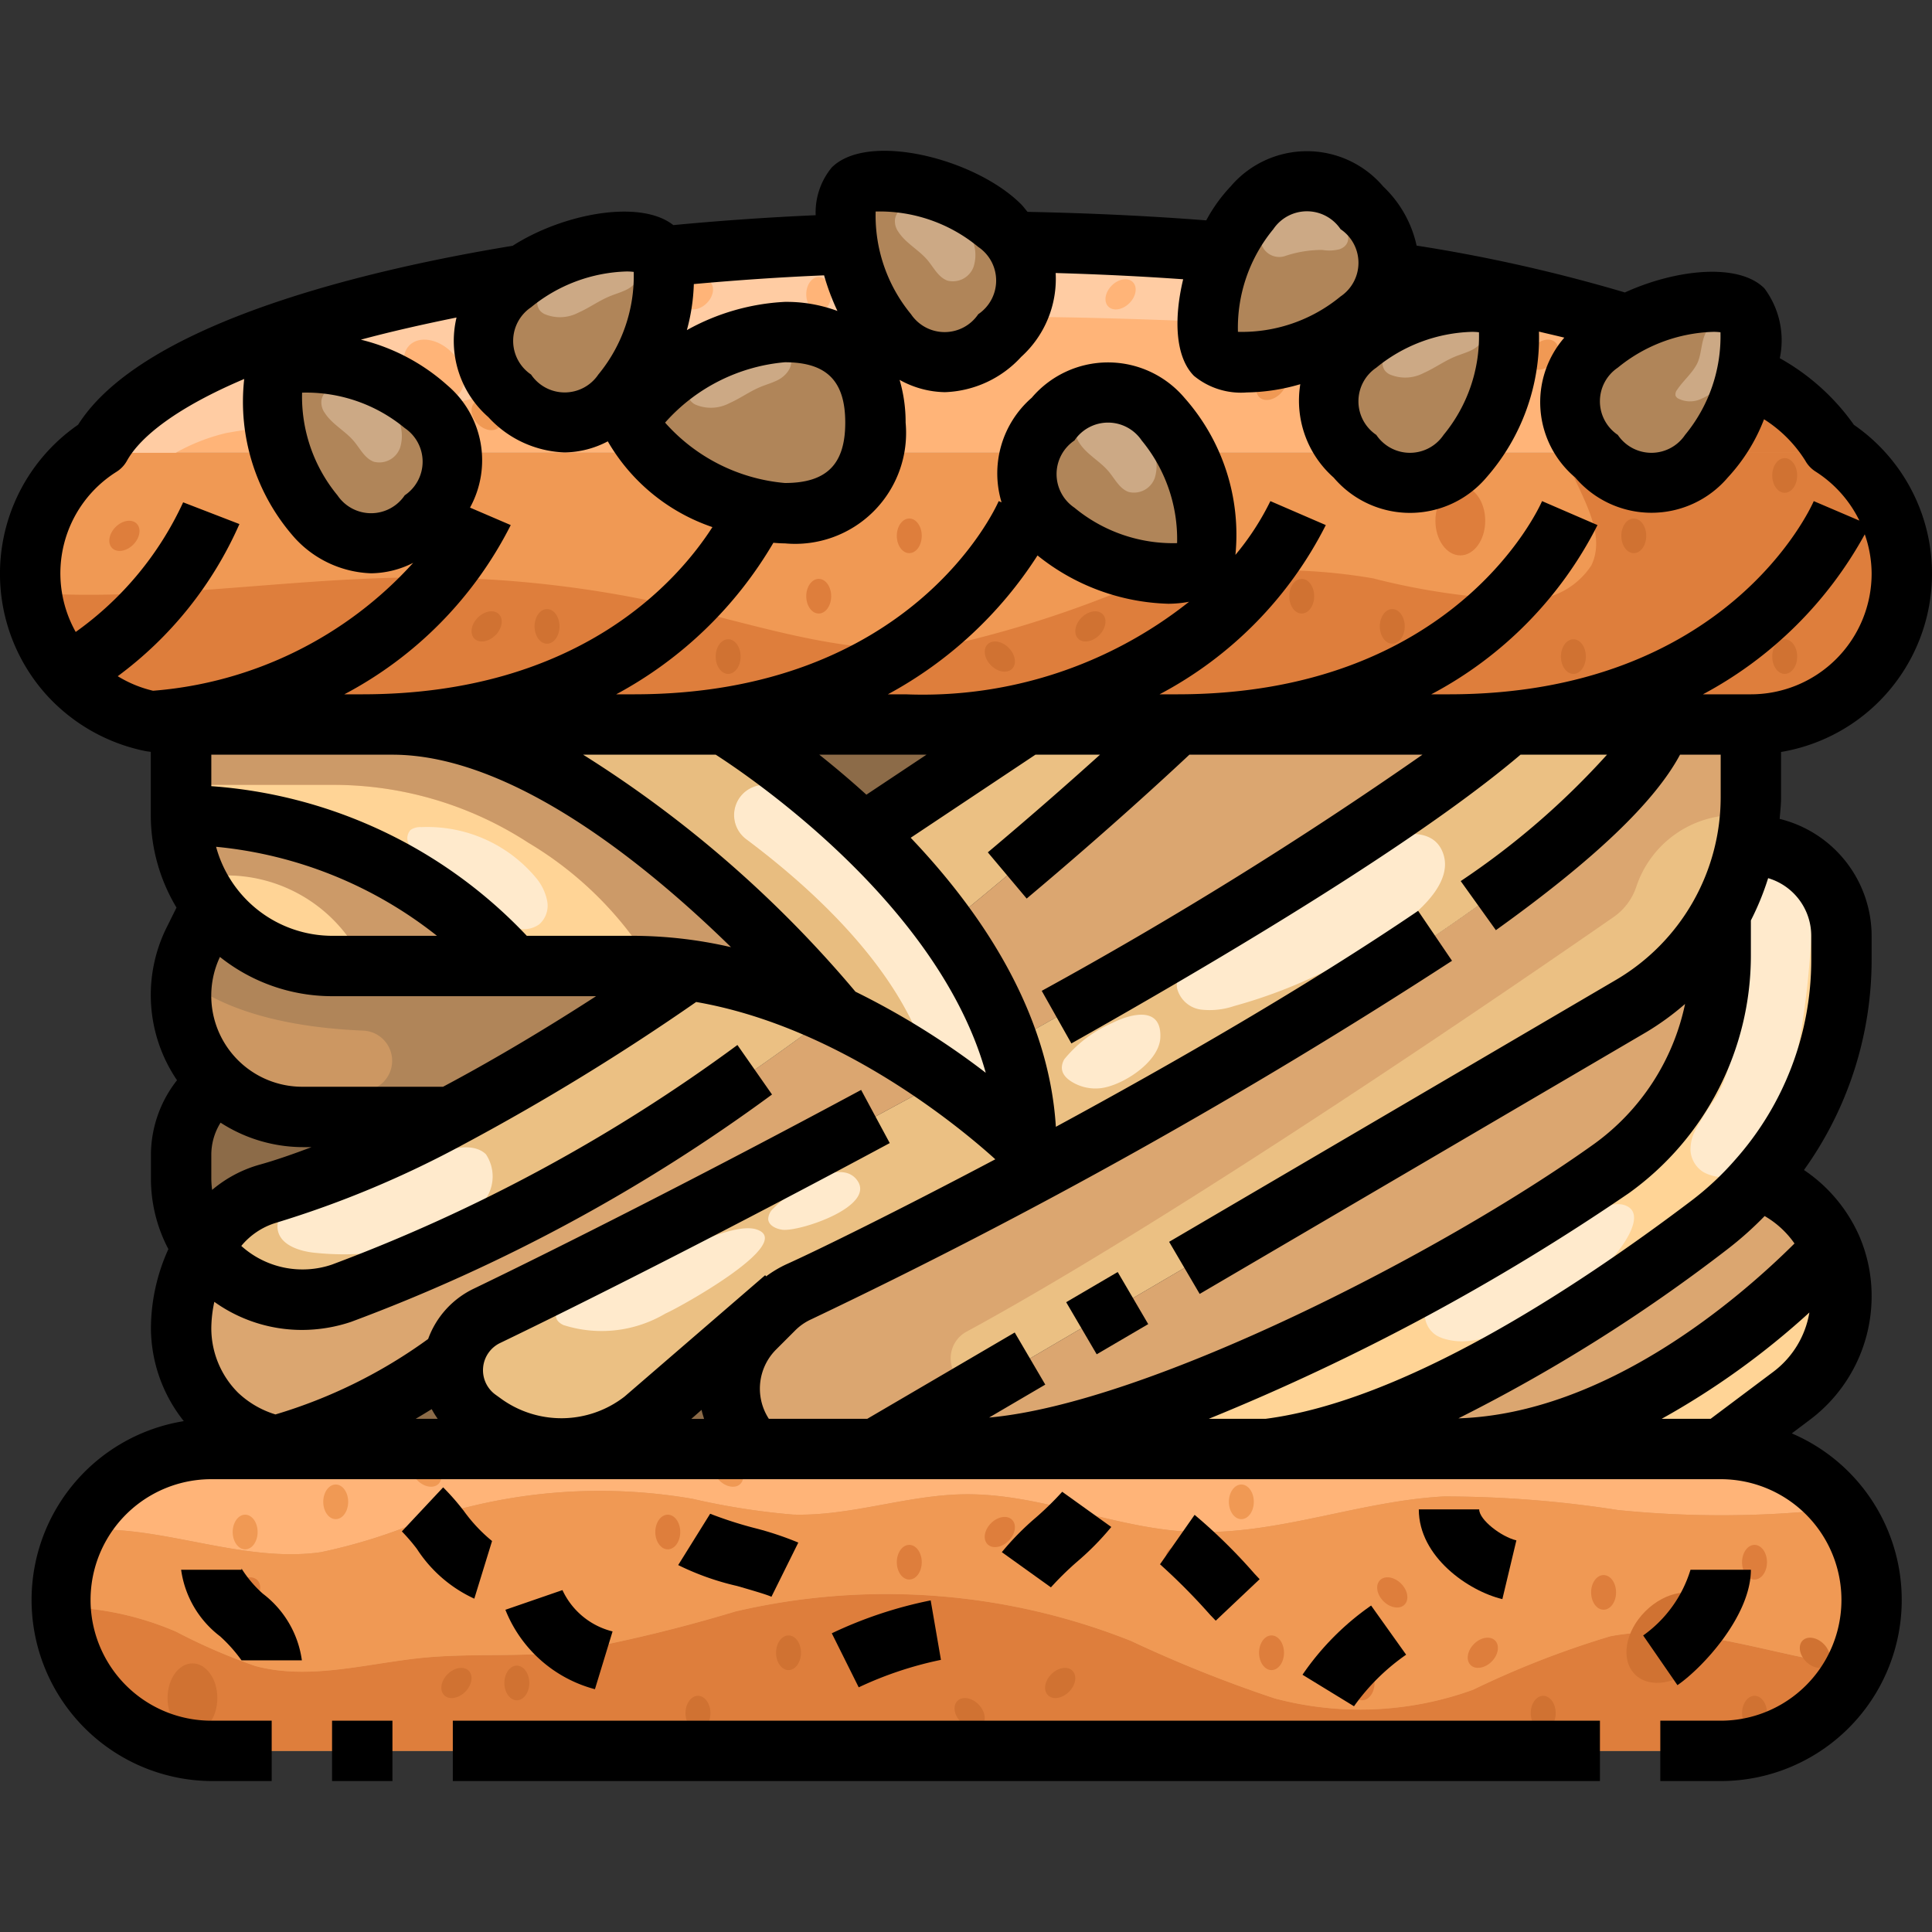 <svg xmlns="http://www.w3.org/2000/svg" viewBox="0 0 64 64"><rect x="0" y="0" width="64" height="64" fill="#333333" stroke="none"/><g id="_08-Praline_choua" data-name="08-Praline choua"><path d="M57,58H7A5,5,0,1,1,7,48H57a5,5,0,1,1,0,10Z" style="fill:#de9961"/><path d="M60.67,14.78a3.457,3.457,0,0,1,.31.22H3.02a3.457,3.457,0,0,1,.31-.22C5.46,10.94,17.48,8,32,8S58.54,10.94,60.67,14.78Z" style="fill:#ffb478"/><path d="M61,15.02c-.01-.02-.01-.02-.02-.02H3.02A4.943,4.943,0,0,0,1,19a4.993,4.993,0,0,0,4,4.9A4.712,4.712,0,0,0,6,24H58a5,5,0,0,0,5-5A4.942,4.942,0,0,0,61,15.02Z" style="fill:#f09954"/><path d="M27.62,33.55a.9.9,0,0,1,.1.12c-.05-.03-.11-.05-.16-.08a16.573,16.573,0,0,0-4.74-1.45A12.186,12.186,0,0,0,21,32H17A14.908,14.908,0,0,0,6,27V24h7C19.11,24,25.97,31.61,27.62,33.55Z" style="fill:#fdc183"/><path d="M33.4,34.59A10.278,10.278,0,0,1,34,38a23.1,23.1,0,0,0-2.74-2.24,23.183,23.183,0,0,0-3.53-2.08l-.01-.01a.9.9,0,0,0-.1-.12C25.97,31.61,19.11,24,13,24H24a29.169,29.169,0,0,1,4.59,3.6,23.047,23.047,0,0,1,2.73,3.09A15.082,15.082,0,0,1,33.4,34.59Z" style="fill:#ffd9a1"/><path d="M17,32H11a5.01,5.01,0,0,1-4-2,4.941,4.941,0,0,1-1-3A14.908,14.908,0,0,1,17,32Z" style="fill:#ffd9a1"/><path d="M15.04,45.01a1.969,1.969,0,0,0,.76,1.98l.18.13A4.329,4.329,0,0,0,18.6,48H10a3.929,3.929,0,0,1-.92-.11A17.932,17.932,0,0,0,15,45Z" style="fill:#8c6b48"/><path d="M25.63,43.37,25,44a2.849,2.849,0,0,0,0,4H18.6a4.339,4.339,0,0,0,2.72-.96l4.48-3.87.02.03A1.537,1.537,0,0,0,25.63,43.37Z" style="fill:#8c6b48"/><path d="M34,24l-5.41,3.6A29.169,29.169,0,0,0,24,24H34Z" style="fill:#8c6b48"/><path d="M7.38,36a4.059,4.059,0,0,0,2.67,1h4.88a32.745,32.745,0,0,1-6.08,2.55,3.679,3.679,0,0,0-2.14,1.79A4,4,0,0,1,6,39.06v-.82a3.015,3.015,0,0,1,.88-2.12L7,36Z" style="fill:#8c6b48"/><path d="M21,32a12.186,12.186,0,0,1,1.82.14A77.617,77.617,0,0,1,14.93,37H10.05a4.059,4.059,0,0,1-2.67-1c-.07-.06-.14-.12-.2-.18a4.044,4.044,0,0,1-.75-4.67L7,30a5.01,5.01,0,0,0,4,2H21Z" style="fill:#cc9762"/><path d="M34,24h5s-3.12,3-7.68,6.69a23.047,23.047,0,0,0-2.73-3.09Z" style="fill:#ebc083"/><path d="M25.8,43.17l-4.48,3.87a4.337,4.337,0,0,1-5.34.08l-.18-.13a2,2,0,0,1,.33-3.4c3.3-1.59,9.12-4.54,15.13-7.83A23.1,23.1,0,0,1,34,38l.29.83c-3.69,1.97-6.71,3.45-7.83,3.96a2.684,2.684,0,0,0-.64.41Z" style="fill:#ebc083"/><path d="M11.31,42.84c5.39-1.8,11.29-5.56,16.25-9.25.05.03.11.05.16.08l.01.01a23.183,23.183,0,0,1,3.53,2.08C25.25,39.05,19.43,42,16.13,43.59a1.951,1.951,0,0,0-1.09,1.42L15,45a17.932,17.932,0,0,1-5.92,2.89H9.07a4.114,4.114,0,0,1-1.9-1.06A4.025,4.025,0,0,1,6,44a5.368,5.368,0,0,1,.71-2.66A4.041,4.041,0,0,0,11.31,42.84Z" style="fill:#dba670"/><path d="M22.82,32.14a16.573,16.573,0,0,1,4.74,1.45c-4.96,3.69-10.86,7.45-16.25,9.25a4.041,4.041,0,0,1-4.6-1.5,3.679,3.679,0,0,1,2.14-1.79A32.745,32.745,0,0,0,14.93,37,77.617,77.617,0,0,0,22.82,32.14Z" style="fill:#ebc083"/><path d="M48,24h2c-3.19,2.81-9.84,6.83-16.6,10.59a15.082,15.082,0,0,0-2.08-3.9C35.88,27,39,24,39,24Z" style="fill:#dba670"/><path d="M55,24c-1.26,3.8-12.59,10.5-20.71,14.83L34,38a10.278,10.278,0,0,0-.6-3.41C40.16,30.83,46.81,26.81,50,24Z" style="fill:#ebc083"/><path d="M58,24v2.42A7.563,7.563,0,0,1,57.84,28,7.786,7.786,0,0,1,57,30.29a8.012,8.012,0,0,1-2.95,3.03L29,48H25a2.849,2.849,0,0,1,0-4l.63-.63a1.537,1.537,0,0,1,.19-.17,2.684,2.684,0,0,1,.64-.41c1.12-.51,4.14-1.99,7.83-3.96C42.41,34.5,53.74,27.8,55,24Z" style="fill:#ebc083"/><path d="M29,48,54.05,33.32A8.012,8.012,0,0,0,57,30.29v1.36a8.668,8.668,0,0,1-3.62,7.06C48.43,42.25,37.54,48,32,48Z" style="fill:#dba670"/><path d="M61,42.95a4.1,4.1,0,0,1-1.64,3.28L57,48H48c6.04,0,11.34-5.22,12.68-6.64A4.032,4.032,0,0,1,61,42.95Z" style="fill:#ffd496"/><path d="M42,48c4.8-.6,10.67-4.43,14.61-7.41a10.578,10.578,0,0,0,1.62-1.51,4.093,4.093,0,0,1,2.45,2.28C59.34,42.78,54.04,48,48,48Z" style="fill:#dba670"/><path d="M56.61,40.59C52.67,43.57,46.8,47.4,42,48H32c5.54,0,16.43-5.75,21.38-9.29A8.668,8.668,0,0,0,57,31.65V30.29A7.786,7.786,0,0,0,57.84,28H58a3,3,0,0,1,3,3v.79a10.951,10.951,0,0,1-2.77,7.29A10.578,10.578,0,0,1,56.61,40.59Z" style="fill:#ffd496"/><path d="M10.63,51.418a18.4,18.4,0,0,0,3.336-1.041,18.085,18.085,0,0,1,8.971-.727,23.658,23.658,0,0,0,3.331.523c1.9.057,3.762-.646,5.668-.673,2.522-.035,4.927,1.113,7.446,1.241,2.845.144,5.6-1.014,8.444-1.169a37.417,37.417,0,0,1,5.768.45,34.005,34.005,0,0,0,7.356-.055A4.977,4.977,0,0,0,57,48H7a5.022,5.022,0,0,0-3.54,1.46,5.087,5.087,0,0,0-.879,1.245C5.161,50.424,7.964,51.8,10.63,51.418Z" style="fill:#ffb478"/><path d="M53.338,54.2a30.519,30.519,0,0,0-4.541,1.77,10.984,10.984,0,0,1-6.575.288,43.758,43.758,0,0,1-4.764-1.906,21.946,21.946,0,0,0-13.095-.974,50.482,50.482,0,0,1-5.5,1.331c-1.6.19-3.218.049-4.818.2-1.871.181-3.776.762-5.591.275a19.374,19.374,0,0,1-2.622-1.137,10.044,10.044,0,0,0-3.809-.819A4.992,4.992,0,0,0,7,58H57a5.022,5.022,0,0,0,3.54-1.46,5.09,5.09,0,0,0,.935-1.348C58.794,54.905,56.015,53.688,53.338,54.2Z" style="fill:#de7e3c"/><path d="M60.95,49.967a34.005,34.005,0,0,1-7.356.055,37.417,37.417,0,0,0-5.768-.45c-2.844.155-5.6,1.313-8.444,1.169-2.519-.128-4.924-1.276-7.446-1.241-1.906.027-3.763.73-5.668.673a23.658,23.658,0,0,1-3.331-.523,18.085,18.085,0,0,0-8.971.727,18.4,18.4,0,0,1-3.336,1.041c-2.666.383-5.469-.994-8.049-.713A4.965,4.965,0,0,0,2,53c0,.08.02.154.023.233a10.044,10.044,0,0,1,3.809.819,19.374,19.374,0,0,0,2.622,1.137c1.815.487,3.72-.094,5.591-.275,1.6-.154,3.221-.013,4.818-.2a50.482,50.482,0,0,0,5.5-1.331,21.946,21.946,0,0,1,13.1.974,43.758,43.758,0,0,0,4.764,1.906,10.984,10.984,0,0,0,6.575-.288,30.519,30.519,0,0,1,4.541-1.77c2.677-.514,5.456.7,8.137.99a4.878,4.878,0,0,0-.525-5.225Z" style="fill:#f09954"/><path d="M61,15.02c-.01-.02-.01-.02-.02-.02H51.811c.405,1.232,1.458,2.559.908,3.723a2.53,2.53,0,0,1-2.262,1.148,23.038,23.038,0,0,1-4.975-.713,18.831,18.831,0,0,0-8.706.56A36.362,36.362,0,0,1,31.307,21.4c-2.977.422-5.936-.62-8.864-1.3a37.47,37.47,0,0,0-8.923-.969c-4.157.049-8.337.777-12.461.515A4.942,4.942,0,0,0,5,23.9,4.712,4.712,0,0,0,6,24H58a5,5,0,0,0,5-5A4.942,4.942,0,0,0,61,15.02Z" style="fill:#de7e3c"/><path d="M7.488,14.346a27.955,27.955,0,0,1,3.959-.419c3.841-.341,7.508-1.713,11.284-2.494,9.188-1.9,18.7-.267,28.081-.612a1.587,1.587,0,0,0,.518-.077.9.9,0,0,0,.515-.579A82.474,82.474,0,0,0,32,8C17.48,8,5.46,10.94,3.33,14.78a3.457,3.457,0,0,0-.31.22h2.8A6.418,6.418,0,0,1,7.488,14.346Z" style="fill:#ffcca3"/><path d="M54.166,11.454c-.4.921-1.737,1.061-2.273,1.912A1.839,1.839,0,0,0,51.811,15H60.98a3.457,3.457,0,0,0-.31-.22c-.816-1.471-3.1-2.806-6.407-3.9A1.276,1.276,0,0,1,54.166,11.454Z" style="fill:#de7e3c"/><path d="M17.5,27.916A11.846,11.846,0,0,0,10.99,26H6v1a14.908,14.908,0,0,1,11,5h4c.209,0,.414.013.62.024A11.881,11.881,0,0,0,17.5,27.916Z" style="fill:#ffd496"/><path d="M13,24H6v2h4.99A11.846,11.846,0,0,1,17.5,27.916a11.881,11.881,0,0,1,4.121,4.108c.4.022.8.056,1.2.116a16.573,16.573,0,0,1,4.74,1.45c.05.03.11.05.16.08a.9.9,0,0,0-.1-.12C25.97,31.61,19.11,24,13,24Z" style="fill:#cc9a68"/><path d="M34,38a10.278,10.278,0,0,0-.6-3.41,15.082,15.082,0,0,0-2.08-3.9,23.047,23.047,0,0,0-2.73-3.09c-.63-.6-1.247-1.136-1.819-1.6H25.314a1,1,0,0,0-.6,1.8c2.282,1.705,5.289,4.472,6.08,7.643.155.106.316.212.462.316A23.1,23.1,0,0,1,34,38Z" style="fill:#ffeacc"/><path d="M24.718,27.8a1,1,0,0,1,.6-1.8h1.457A27.3,27.3,0,0,0,24,24H13c6.11,0,12.97,7.61,14.62,9.55a.9.9,0,0,1,.1.12l.01.01A22.647,22.647,0,0,1,30.8,35.444C30.007,32.273,27,29.506,24.718,27.8Z" style="fill:#e8bd80"/><path d="M7.5,29H6.431A4.924,4.924,0,0,0,7,30a5.01,5.01,0,0,0,4,2h1.25l-.75-1A5,5,0,0,0,7.5,29Z" style="fill:#ffd496"/><path d="M6,27a4.954,4.954,0,0,0,.431,2H7.5a5,5,0,0,1,4,2l.75,1H17A14.908,14.908,0,0,0,6,27Z" style="fill:#cc9a68"/><path d="M32,44.123c7.15-3.88,18.815-11.914,21.454-13.746a1.981,1.981,0,0,0,.752-1.007A3.466,3.466,0,0,1,57.5,27h.474c.014-.192.028-.384.028-.58V24H55c-1.26,3.8-12.59,10.5-20.71,14.83-3.69,1.97-6.71,3.45-7.83,3.96a2.684,2.684,0,0,0-.64.41,1.537,1.537,0,0,0-.19.17L25,44a2.849,2.849,0,0,0,0,4h4l3.428-2.009A1,1,0,0,1,32,44.123Z" style="fill:#dba670"/><path d="M22.82,32.14A12.186,12.186,0,0,0,21,32H11a5.01,5.01,0,0,1-4-2l-.57,1.15a4.028,4.028,0,0,0-.364,1.25c.949.774,2.712,1.605,5.974,1.741a1,1,0,0,1,.45,1.865L10.75,37h4.18A77.617,77.617,0,0,0,22.82,32.14Z" style="fill:#b08559"/><ellipse cx="51.121" cy="11.75" rx="0.574" ry="0.413" transform="translate(6.655 39.574) rotate(-44.98)" style="fill:#f09954"/><ellipse cx="36.121" cy="20.75" rx="0.574" ry="0.413" transform="translate(-4.097 31.605) rotate(-44.98)" style="fill:#d07232"/><ellipse cx="4.121" cy="17.75" rx="0.574" ry="0.413" transform="translate(-11.341 8.108) rotate(-44.98)" style="fill:#de7e3c"/><ellipse cx="53.121" cy="13.75" rx="0.413" ry="0.574" style="fill:#d07232"/><ellipse cx="29.121" cy="12.75" rx="0.413" ry="0.574" style="fill:#f09954"/><ellipse cx="46.121" cy="20.75" rx="0.413" ry="0.574" style="fill:#d07232"/><ellipse cx="45.121" cy="15.75" rx="0.413" ry="0.574" transform="translate(2.071 36.504) rotate(-44.98)" style="fill:#de7e3c"/><ellipse cx="33.121" cy="21.75" rx="0.413" ry="0.574" transform="translate(-5.682 29.777) rotate(-44.98)" style="fill:#d07232"/><ellipse cx="25.121" cy="13.75" rx="0.413" ry="0.574" transform="translate(-2.368 21.781) rotate(-44.98)" style="fill:#f09954"/><ellipse cx="59.121" cy="15.75" rx="0.413" ry="0.574" style="fill:#d07232"/><ellipse cx="59.121" cy="21.75" rx="0.413" ry="0.574" style="fill:#d07232"/><ellipse cx="11.121" cy="12.75" rx="0.413" ry="0.574" style="fill:#ffb478"/><ellipse cx="9.121" cy="15.75" rx="0.413" ry="0.574" style="fill:#de7e3c"/><ellipse cx="36.121" cy="13.75" rx="0.574" ry="0.413" transform="translate(0.851 29.557) rotate(-44.98)" style="fill:#f09954"/><ellipse cx="37.121" cy="9.75" rx="0.574" ry="0.413" transform="translate(3.971 29.093) rotate(-44.98)" style="fill:#ffb478"/><ellipse cx="16.121" cy="20.75" rx="0.574" ry="0.413" transform="translate(-9.95 17.468) rotate(-44.98)" style="fill:#d07232"/><ellipse cx="42.121" cy="12.75" rx="0.574" ry="0.413" transform="translate(3.314 33.505) rotate(-44.98)" style="fill:#f09954"/><ellipse cx="54.121" cy="17.75" rx="0.413" ry="0.574" style="fill:#d07232"/><ellipse cx="52.121" cy="21.75" rx="0.413" ry="0.574" style="fill:#d07232"/><ellipse cx="43.121" cy="19.75" rx="0.413" ry="0.574" style="fill:#d07232"/><ellipse cx="23.121" cy="15.75" rx="0.413" ry="0.574" style="fill:#de7e3c"/><ellipse cx="18.121" cy="20.75" rx="0.413" ry="0.574" style="fill:#d07232"/><ellipse cx="27.121" cy="19.75" rx="0.413" ry="0.574" style="fill:#de7e3c"/><ellipse cx="24.121" cy="21.75" rx="0.413" ry="0.574" style="fill:#d07232"/><ellipse cx="16.121" cy="13.75" rx="0.413" ry="0.574" transform="translate(-5.002 15.419) rotate(-44.98)" style="fill:#f09954"/><ellipse cx="27.121" cy="9.75" rx="0.413" ry="0.574" style="fill:#ffb478"/><ellipse cx="30.121" cy="17.75" rx="0.413" ry="0.574" style="fill:#de7e3c"/><ellipse cx="23.121" cy="9.75" rx="0.574" ry="0.413" transform="translate(-0.126 19.197) rotate(-44.98)" style="fill:#ffb478"/><ellipse cx="12.121" cy="16.75" rx="0.574" ry="0.413" transform="translate(-8.293 13.47) rotate(-44.98)" style="fill:#de7e3c"/><ellipse cx="9.121" cy="12.75" rx="0.413" ry="0.574" style="fill:#ffb478"/><ellipse cx="32.375" cy="10.25" rx="0.825" ry="1.148" transform="translate(2.24 25.905) rotate(-45.02)" style="fill:#ffb478"/><ellipse cx="14.375" cy="12.25" rx="0.825" ry="1.148" transform="translate(-4.451 13.759) rotate(-45.02)" style="fill:#ffb478"/><ellipse cx="45.375" cy="12.25" rx="0.825" ry="1.148" transform="translate(4.636 35.687) rotate(-45.02)" style="fill:#f09954"/><ellipse cx="48.375" cy="17.25" rx="0.825" ry="1.148" style="fill:#de7e3c"/><ellipse cx="49.121" cy="54.75" rx="0.574" ry="0.413" transform="translate(-24.326 50.744) rotate(-44.98)" style="fill:#de7e3c"/><ellipse cx="35.121" cy="55.75" rx="0.574" ry="0.413" transform="translate(-29.13 41.141) rotate(-44.98)" style="fill:#d07232"/><ellipse cx="8.121" cy="52.75" rx="0.574" ry="0.413" transform="translate(-34.911 21.178) rotate(-44.98)" style="fill:#de7e3c"/><ellipse cx="45.121" cy="55.75" rx="0.413" ry="0.574" style="fill:#de7e3c"/><ellipse cx="39.121" cy="51.75" rx="0.413" ry="0.574" transform="translate(-25.132 42.798) rotate(-44.98)" style="fill:#de7e3c"/><ellipse cx="46.121" cy="52.75" rx="0.413" ry="0.574" transform="translate(-23.79 48.039) rotate(-44.98)" style="fill:#de7e3c"/><ellipse cx="32.121" cy="56.75" rx="0.413" ry="0.574" transform="translate(-30.715 39.313) rotate(-44.98)" style="fill:#d07232"/><ellipse cx="24.121" cy="48.75" rx="0.413" ry="0.574" transform="translate(-27.401 31.317) rotate(-44.98)" style="fill:#f09954"/><ellipse cx="60.121" cy="54.75" rx="0.413" ry="0.574" transform="translate(-21.107 58.52) rotate(-44.98)" style="fill:#d07232"/><ellipse cx="58.121" cy="51.75" rx="0.413" ry="0.574" style="fill:#de7e3c"/><ellipse cx="58.121" cy="56.75" rx="0.413" ry="0.574" style="fill:#d07232"/><ellipse cx="11.121" cy="49.75" rx="0.413" ry="0.574" style="fill:#f09954"/><ellipse cx="8.121" cy="50.75" rx="0.413" ry="0.574" style="fill:#f09954"/><ellipse cx="6.375" cy="56.25" rx="0.825" ry="1.148" style="fill:#d07232"/><ellipse cx="33.121" cy="50.75" rx="0.574" ry="0.413" transform="translate(-26.181 38.264) rotate(-44.98)" style="fill:#de7e3c"/><ellipse cx="15.121" cy="55.75" rx="0.574" ry="0.413" transform="translate(-34.983 27.004) rotate(-44.98)" style="fill:#d07232"/><ellipse cx="53.121" cy="52.75" rx="0.413" ry="0.574" style="fill:#de7e3c"/><ellipse cx="51.121" cy="56.75" rx="0.413" ry="0.574" style="fill:#d07232"/><ellipse cx="42.121" cy="54.75" rx="0.413" ry="0.574" style="fill:#de7e3c"/><ellipse cx="22.121" cy="50.75" rx="0.413" ry="0.574" style="fill:#de7e3c"/><ellipse cx="17.121" cy="55.75" rx="0.413" ry="0.574" style="fill:#d07232"/><ellipse cx="26.121" cy="54.75" rx="0.413" ry="0.574" style="fill:#d07232"/><ellipse cx="23.121" cy="56.75" rx="0.413" ry="0.574" style="fill:#d07232"/><ellipse cx="41.121" cy="49.75" rx="0.413" ry="0.574" style="fill:#f09954"/><ellipse cx="14.121" cy="48.75" rx="0.413" ry="0.574" transform="translate(-30.327 24.248) rotate(-44.98)" style="fill:#f09954"/><ellipse cx="30.121" cy="51.75" rx="0.413" ry="0.574" style="fill:#de7e3c"/><ellipse cx="15.121" cy="51.75" rx="0.413" ry="0.574" style="fill:#de7e3c"/><ellipse cx="55.375" cy="54.25" rx="1.719" ry="1.235" transform="translate(-22.142 55.019) rotate(-44.98)" style="fill:#d07232"/><path d="M57.74,10.26c.61.61.13,3.51-1.21,4.85a2.308,2.308,0,0,1-3.64,0,2.308,2.308,0,0,1,0-3.64C54.23,10.13,57.13,9.65,57.74,10.26Z" style="fill:#b08559"/><path d="M49.74,10.26c.61.61.13,3.51-1.21,4.85a2.308,2.308,0,0,1-3.64,0,2.308,2.308,0,0,1,0-3.64C46.23,10.13,49.13,9.65,49.74,10.26Z" style="fill:#b08559"/><path d="M45.11,6.89a2.308,2.308,0,0,1,0,3.64c-1.34,1.34-4.24,1.82-4.85,1.21s-.13-3.51,1.21-4.85A2.308,2.308,0,0,1,45.11,6.89Z" style="fill:#b08559"/><path d="M38.53,13.89c1.34,1.34,1.82,4.24,1.21,4.85s-3.51.13-4.85-1.21a2.308,2.308,0,0,1,0-3.64A2.308,2.308,0,0,1,38.53,13.89Z" style="fill:#b08559"/><path d="M33.11,7.47a2.308,2.308,0,0,1,0,3.64,2.308,2.308,0,0,1-3.64,0c-1.34-1.34-1.82-4.24-1.21-4.85S31.77,6.13,33.11,7.47Z" style="fill:#b08559"/><path d="M26,11a2.7,2.7,0,0,1,3,3,2.7,2.7,0,0,1-3,3c-2.21,0-5-2-5-3S23.79,11,26,11Z" style="fill:#b08559"/><path d="M21.74,8.26c.61.61.13,3.51-1.21,4.85a2.308,2.308,0,0,1-3.64,0,2.308,2.308,0,0,1,0-3.64C18.23,8.13,21.13,7.65,21.74,8.26Z" style="fill:#b08559"/><path d="M14.11,13.47a2.308,2.308,0,0,1,0,3.64,2.308,2.308,0,0,1-3.64,0c-1.34-1.34-1.82-4.24-1.21-4.85S12.77,12.13,14.11,13.47Z" style="fill:#b08559"/><path d="M58.5,29.007a.659.659,0,0,0-.347.108.99.99,0,0,0-.291.477,6.908,6.908,0,0,0-.2,2.234,13.047,13.047,0,0,1-.284,3.1,5.6,5.6,0,0,1-.511,1.4,9.446,9.446,0,0,0-.75,1.2,1.393,1.393,0,0,0-.116.6.916.916,0,0,0,.424.7,1.4,1.4,0,0,0,.7.17c1.3.046,2-2.279,2.306-3.6a27.636,27.636,0,0,0,.533-3.808C60.108,30.094,59.781,28.9,58.5,29.007Z" style="fill:#ffeacc"/><path d="M47.2,43.478a.831.831,0,0,0,.394.766,1.243,1.243,0,0,0,.3.119c1.332.368,2.879-.8,3.963-1.48a7.121,7.121,0,0,0,1.58-1.235c.3-.334,1.112-1.421.424-1.709-.623-.262-1.58.58-2.059.856q-1.253.723-2.539,1.382a8.838,8.838,0,0,1-1.279.59c-.357.115-.673.159-.771.611A.669.669,0,0,0,47.2,43.478Z" style="fill:#ffeacc"/><path d="M39.773,31.512c-.41.31-.868.731-.778,1.238a.947.947,0,0,0,.788.694,2.517,2.517,0,0,0,1.1-.118,16.72,16.72,0,0,0,5.56-2.717c.664-.5,1.77-1.48,1.32-2.442-.343-.735-1.318-.575-1.947-.378C43.594,28.485,41.6,30.13,39.773,31.512Z" style="fill:#ffeacc"/><path d="M35.254,35.092c-.158.289-.1.581.382.816a1.5,1.5,0,0,0,.838.138c.718-.09,1.925-.865,1.963-1.669.051-1.046-.938-.812-1.583-.494A4.242,4.242,0,0,0,35.254,35.092Z" style="fill:#ffeacc"/><path d="M12,39.178a9.72,9.72,0,0,0-2.067.55c-.4.19-.794.552-.736.988.069.518.7.729,1.22.783a9.43,9.43,0,0,0,3.258-.226,3.787,3.787,0,0,0,2.472-1.647,1.326,1.326,0,0,0-.05-1.389c-.479-.461-1.445-.133-1.91.144A7.654,7.654,0,0,1,12,39.178Z" style="fill:#ffeacc"/><path d="M19.769,42.4a3.323,3.323,0,0,0-1.13.673c-.184.188-.321.5-.148.7a.535.535,0,0,0,.183.124,4.15,4.15,0,0,0,3.371-.385c.463-.2,4.345-2.347,3.017-2.785-.639-.211-2.025.477-2.645.682Q21.073,41.846,19.769,42.4Z" style="fill:#ffeacc"/><path d="M25.632,40.02a.507.507,0,0,0-.185.365c.015.209.255.321.463.351.561.08,3.215-.8,2.446-1.686C27.719,38.319,26.053,39.58,25.632,40.02Z" style="fill:#ffeacc"/><path d="M13.955,27.4a.557.557,0,0,0-.353.092.4.4,0,0,0-.031.511,1.3,1.3,0,0,0,.426.355,7.113,7.113,0,0,1,1.262,1.019c.294.3.563.626.885.895a1.968,1.968,0,0,0,1.129.506.88.88,0,0,0,.589-.158.821.821,0,0,0,.267-.757,1.7,1.7,0,0,0-.35-.756A4.68,4.68,0,0,0,13.955,27.4Z" style="fill:#ffeacc"/><path d="M56.209,12.066c-.168.314-.454.549-.651.845a.234.234,0,0,0-.052.2.2.2,0,0,0,.085.09.863.863,0,0,0,.787,0,1.686,1.686,0,0,0,.97-1.135c.082-.336.144-1.44-.417-1.339C56.276,10.848,56.45,11.614,56.209,12.066Z" style="fill:#cca985"/><path d="M46.991,10.893a2.926,2.926,0,0,0-.77.37.99.99,0,0,0-.423.714.452.452,0,0,0,.079.3.483.483,0,0,0,.153.123,1.307,1.307,0,0,0,1.129-.043c.358-.157.677-.393,1.038-.542.186-.077.382-.131.561-.221.435-.217.69-.765.127-.976A2.964,2.964,0,0,0,46.991,10.893Z" style="fill:#cca985"/><path d="M18.991,8.893a2.926,2.926,0,0,0-.77.37.99.99,0,0,0-.423.714.452.452,0,0,0,.079.3.483.483,0,0,0,.153.123,1.307,1.307,0,0,0,1.129-.043c.358-.157.677-.393,1.038-.542.186-.077.382-.131.561-.221.435-.217.69-.765.127-.976A2.964,2.964,0,0,0,18.991,8.893Z" style="fill:#cca985"/><path d="M23.991,11.893a2.926,2.926,0,0,0-.77.37.99.99,0,0,0-.423.714.452.452,0,0,0,.079.3.483.483,0,0,0,.153.123,1.307,1.307,0,0,0,1.129-.043c.358-.157.677-.393,1.038-.542.186-.077.382-.131.561-.221.435-.217.69-.765.127-.976A2.964,2.964,0,0,0,23.991,11.893Z" style="fill:#cca985"/><path d="M35.65,14.246a.6.6,0,0,0,.11.434c.243.378.675.592.964.936.208.247.361.574.665.681a.73.73,0,0,0,.862-.459,1.3,1.3,0,0,0-.112-1.042A1.739,1.739,0,0,0,37,13.848C36.58,13.752,35.762,13.7,35.65,14.246Z" style="fill:#cca985"/><path d="M10.65,13.246a.6.6,0,0,0,.11.434c.243.378.675.592.964.936.208.247.361.574.665.681a.73.73,0,0,0,.862-.459,1.3,1.3,0,0,0-.112-1.042A1.739,1.739,0,0,0,12,12.848C11.58,12.752,10.762,12.7,10.65,13.246Z" style="fill:#cca985"/><path d="M29.65,7.246a.6.6,0,0,0,.11.434c.243.378.675.592.964.936.208.247.361.574.665.681a.73.73,0,0,0,.862-.459A1.3,1.3,0,0,0,32.139,7.8,1.739,1.739,0,0,0,31,6.848C30.58,6.752,29.762,6.7,29.65,7.246Z" style="fill:#cca985"/><path d="M44.156,7.073A1.6,1.6,0,0,0,42.6,6.994c-.383.2-.939.58-.816,1.087a.622.622,0,0,0,.762.408,3.853,3.853,0,0,1,1.255-.21,1.369,1.369,0,0,0,.578-.024C44.973,8.031,44.5,7.277,44.156,7.073Z" style="fill:#cca985"/><rect x="11" y="57" width="2" height="2"/><rect x="15" y="57" width="38" height="2"/><path d="M59.356,47.483l.6-.452A5.115,5.115,0,0,0,62,42.95a5.007,5.007,0,0,0-.4-1.984,5.123,5.123,0,0,0-1.841-2.208A11.957,11.957,0,0,0,62,31.79V31a4,4,0,0,0-3.047-3.873c.019-.236.047-.471.047-.71V24.91a5.99,5.99,0,0,0,2.413-10.837,7.444,7.444,0,0,0-2.455-2.207,2.876,2.876,0,0,0-.51-2.314c-.863-.863-2.953-.626-4.621.136a53.13,53.13,0,0,0-6.9-1.552,3.82,3.82,0,0,0-1.106-1.958,3.317,3.317,0,0,0-5.056,0A5.223,5.223,0,0,0,39.958,7.3c-1.86-.145-3.841-.24-5.919-.282-.074-.085-.135-.172-.217-.255-1.512-1.511-5.074-2.411-6.27-1.214a2.341,2.341,0,0,0-.532,1.58c-1.549.069-3.124.176-4.715.328-1.1-.87-3.666-.378-5.323.685-4.561.749-12.211,2.486-14.395,5.928a6,6,0,0,0-1.1,8.89,6.042,6.042,0,0,0,3.293,1.913c.069.016.144.022.215.034V27a5.952,5.952,0,0,0,.852,3.065l-.316.637a5.023,5.023,0,0,0,.333,5.082A4.013,4.013,0,0,0,5,38.24v.82a5,5,0,0,0,.578,2.318A6.4,6.4,0,0,0,5,44a4.975,4.975,0,0,0,1.089,3.077A6,6,0,0,0,7,59H9V57H7a4,4,0,0,1,0-8H57a4,4,0,0,1,0,8H55v2h2a6,6,0,0,0,2.356-11.517Zm-.9-7.2a3.09,3.09,0,0,1,.989.909c-1.825,1.816-6.238,5.634-11.134,5.793a54.656,54.656,0,0,0,8.9-5.593A11.429,11.429,0,0,0,58.458,40.281ZM62,19a4,4,0,0,1-4,4H56.412a13.2,13.2,0,0,0,5.361-5.3A3.965,3.965,0,0,1,62,19Zm-5.244-8.007a1.832,1.832,0,0,1,.237.014,5.132,5.132,0,0,1-1.173,3.4,1.343,1.343,0,0,1-2.228,0,1.343,1.343,0,0,1,0-2.228A5.229,5.229,0,0,1,56.756,10.993ZM45.592,12.18a5.229,5.229,0,0,1,3.164-1.187,1.832,1.832,0,0,1,.237.014,5.132,5.132,0,0,1-1.173,3.4,1.343,1.343,0,0,1-2.228,0A1.343,1.343,0,0,1,45.592,12.18ZM42.18,7.592a1.343,1.343,0,0,1,2.228,0,1.343,1.343,0,0,1,0,2.228,5.132,5.132,0,0,1-3.4,1.173A5.132,5.132,0,0,1,42.18,7.592ZM39.194,9.251c-.311,1.292-.269,2.569.358,3.2A2.446,2.446,0,0,0,41.3,13a6.591,6.591,0,0,0,1.774-.273,3.4,3.4,0,0,0,1.106,3.094,3.318,3.318,0,0,0,5.056,0,7.019,7.019,0,0,0,1.744-4.836c.28.068.571.133.84.2a3.262,3.262,0,0,0,.36,4.632,3.318,3.318,0,0,0,5.056,0,5.972,5.972,0,0,0,1.2-1.928,4.371,4.371,0,0,1,1.366,1.37,1,1,0,0,0,.338.36,4.012,4.012,0,0,1,1.455,1.627L60.083,16.6C59.968,16.864,57.172,23,48,23h-.588a12.939,12.939,0,0,0,5.507-5.606L51.083,16.6C50.968,16.864,48.172,23,39,23h-.588a12.939,12.939,0,0,0,5.507-5.606L42.083,16.6a8.8,8.8,0,0,1-1.158,1.781,6.834,6.834,0,0,0-1.691-5.206,3.317,3.317,0,0,0-5.056,0,3.32,3.32,0,0,0-1,3.466l-.095-.041C32.968,16.864,30.172,23,21,23h-.588a13.355,13.355,0,0,0,5.207-5.02c.129.011.258.02.381.02a3.675,3.675,0,0,0,4-4,4.975,4.975,0,0,0-.2-1.417,3.17,3.17,0,0,0,1.5.408,3.586,3.586,0,0,0,2.528-1.169,3.484,3.484,0,0,0,1.142-2.778C36.428,9.086,37.842,9.155,39.194,9.251ZM14.3,46.679A3.017,3.017,0,0,0,14.5,47H13.77C13.957,46.89,14.136,46.782,14.3,46.679Zm8.941.024c.018.1.055.2.082.3H22.9Zm2.809-4.822a3.788,3.788,0,0,0-.671.4l-.032-.038-4.655,4.018a3.409,3.409,0,0,1-4.127.048L16.4,46.19a1,1,0,0,1,.164-1.7c2.769-1.334,7.615-3.775,12.91-6.624l-.948-1.761c-5.266,2.833-10.08,5.258-12.83,6.583a2.97,2.97,0,0,0-1.513,1.667,16.717,16.717,0,0,1-5.058,2.5,3.114,3.114,0,0,1-1.243-.724A3.018,3.018,0,0,1,7,44a4.279,4.279,0,0,1,.1-.875,4.987,4.987,0,0,0,2.9.931,5.131,5.131,0,0,0,1.628-.267,57.093,57.093,0,0,0,13.946-7.532l-1.146-1.64a55.1,55.1,0,0,1-13.435,7.275,3.029,3.029,0,0,1-3-.619,2.392,2.392,0,0,1,1.129-.76A33.446,33.446,0,0,0,15.4,37.885a77.352,77.352,0,0,0,7.661-4.693c4.757.823,8.776,4.183,9.91,5.211C29.72,40.121,27.1,41.408,26.05,41.881ZM7,39.06v-.82a2,2,0,0,1,.307-1.05A5.045,5.045,0,0,0,10.05,38h.271c-.612.231-1.2.437-1.738.586a4.184,4.184,0,0,0-1.556.831A3.03,3.03,0,0,1,7,39.06Zm3.007-26.053a5.117,5.117,0,0,1,3.4,1.173,1.343,1.343,0,0,1,0,2.228,1.343,1.343,0,0,1-2.228,0A5.132,5.132,0,0,1,10.007,13.007Zm6.912,4.387-1.349-.579a3.256,3.256,0,0,0-.748-4.049,6.668,6.668,0,0,0-2.868-1.514c.955-.258,2.018-.5,3.169-.734a3.353,3.353,0,0,0,1.055,3.3,3.586,3.586,0,0,0,2.528,1.169,3.145,3.145,0,0,0,1.428-.367A6.368,6.368,0,0,0,23.6,17.461C22.479,19.207,19.22,23,12,23h-.594A12.929,12.929,0,0,0,16.919,17.394ZM22.984,9.41c1.457-.132,2.9-.23,4.315-.289a7.769,7.769,0,0,0,.442,1.18A4.851,4.851,0,0,0,26,10a7.424,7.424,0,0,0-3.247.936A6.466,6.466,0,0,0,22.984,9.41ZM22.032,14A6,6,0,0,1,26,12c1.383,0,2,.617,2,2s-.617,2-2,2A6,6,0,0,1,22.032,14ZM13,25c3.946,0,8.393,3.615,11.215,6.376A14.563,14.563,0,0,0,21,31H17.451A15.924,15.924,0,0,0,7,26.043V25Zm1.475,6H11a3.994,3.994,0,0,1-3.842-2.949A13.9,13.9,0,0,1,14.475,31ZM11,33h8.746c-1.439.931-3.2,2.006-5.069,3H10.05a3.015,3.015,0,0,1-2.764-4.3A5.961,5.961,0,0,0,11,33Zm17.338-.149A38.546,38.546,0,0,0,19.317,25H23.71c1.218.784,7.4,5,8.944,10.537A25.813,25.813,0,0,0,28.338,32.851ZM34.369,18.4A7.222,7.222,0,0,0,38.7,20a3.775,3.775,0,0,0,.69-.066A14.183,14.183,0,0,1,30,23h-.588A13.519,13.519,0,0,0,34.369,18.4Zm1.223-3.808a1.343,1.343,0,0,1,2.228,0,5.132,5.132,0,0,1,1.173,3.4,5.124,5.124,0,0,1-3.4-1.173A1.343,1.343,0,0,1,35.592,14.592ZM28.7,26.325c-.543-.493-1.073-.938-1.56-1.325h3.551Zm.306-19.318a5.123,5.123,0,0,1,3.4,1.173,1.343,1.343,0,0,1,0,2.228,1.343,1.343,0,0,1-2.228,0A5.132,5.132,0,0,1,29.007,7.007ZM20.756,8.993a1.832,1.832,0,0,1,.237.014,5.132,5.132,0,0,1-1.173,3.4,1.343,1.343,0,0,1-2.228,0,1.343,1.343,0,0,1,0-2.228A5.229,5.229,0,0,1,20.756,8.993ZM3.9,22.4a12.555,12.555,0,0,0,4.031-5.04L6.067,16.64a10.828,10.828,0,0,1-3.559,4.294,3.97,3.97,0,0,1,1.359-5.31,1.006,1.006,0,0,0,.338-.36c.45-.813,1.687-1.778,3.885-2.71a6.785,6.785,0,0,0,1.676,5.268,3.586,3.586,0,0,0,2.528,1.169,3.139,3.139,0,0,0,1.394-.347A12.992,12.992,0,0,1,5.07,22.882,3.964,3.964,0,0,1,3.9,22.4ZM25.469,47a1.832,1.832,0,0,1,.238-2.293l.633-.633a1.8,1.8,0,0,1,.535-.371A184.585,184.585,0,0,0,48.1,31.827l-1.123-1.654c-3.65,2.478-8.1,5.041-12,7.154-.239-3.813-2.467-7.116-4.809-9.575L34.3,25h2.139c-.95.857-2.208,1.968-3.716,3.235l1.287,1.531C36.737,27.476,38.7,25.656,39.4,25H47.12a138.142,138.142,0,0,1-12.611,7.823l.982,1.742C42.666,30.518,47.662,27.3,50.369,25h2.865a25.822,25.822,0,0,1-4.846,4.187l1.165,1.626c3.252-2.33,5.259-4.241,6.1-5.813H57v1.417a7.024,7.024,0,0,1-3.46,6.038L38.729,41.137l1.012,1.726,14.811-8.682a8.945,8.945,0,0,0,1.268-.924A7.659,7.659,0,0,1,52.8,37.9c-5.061,3.62-14.8,8.591-20.035,9.058l1.861-1.091-1.012-1.726L28.729,47Zm28.492-7.477A9.691,9.691,0,0,0,58,31.65V30.49a8.934,8.934,0,0,0,.572-1.4A1.994,1.994,0,0,1,60,31v.79a9.965,9.965,0,0,1-2.523,6.632,9.62,9.62,0,0,1-1.47,1.37C52.083,42.76,46.461,46.412,41.924,47H40.042A74.232,74.232,0,0,0,53.961,39.523Zm5.977,3.955A3.093,3.093,0,0,1,58.76,45.43L56.667,47H55.045A25.966,25.966,0,0,0,59.938,43.478Z"/><rect x="35.688" y="42.5" width="1.978" height="2" transform="translate(-16.956 24.502) rotate(-30.359)"/><path d="M26.445,51.1a10.473,10.473,0,0,0-1.471-.487,13.35,13.35,0,0,1-1.449-.468l-1.059,1.7a8.836,8.836,0,0,0,1.953.693c.394.114.99.285,1.136.357Z"/><path d="M35.676,51.737a9.125,9.125,0,0,0,1.137-1.154l-1.626-1.166a10.259,10.259,0,0,1-.863.846,9.125,9.125,0,0,0-1.137,1.154l1.626,1.166A10.259,10.259,0,0,1,35.676,51.737Z"/><path d="M30.83,53.015a14.041,14.041,0,0,0-3.276,1.09l.892,1.79a12.134,12.134,0,0,1,2.724-.91Z"/><path d="M40.273,53.687l1.454-1.374-.174-.186a18.117,18.117,0,0,0-1.98-1.946l-1.146,1.638A20.509,20.509,0,0,1,40.093,53.5Z"/><path d="M46.58,54.814l-1.16-1.628a8.913,8.913,0,0,0-2.273,2.292l1.706,1.044A7.047,7.047,0,0,1,46.58,54.814Z"/><path d="M50.232,51.027C49.734,50.909,49,50.347,49,50H47c0,1.577,1.651,2.706,2.768,2.973Z"/><path d="M7.293,54.207A5,5,0,0,1,8,55h2a3.341,3.341,0,0,0-1.293-2.207A3.853,3.853,0,0,1,8,51.958.19.19,0,0,1,8,52H6A3.341,3.341,0,0,0,7.293,54.207Z"/><path d="M16.3,51.048a5.211,5.211,0,0,1-.931-.99,7.96,7.96,0,0,0-.689-.788l-1.368,1.46a6.155,6.155,0,0,1,.5.582,4.5,4.5,0,0,0,1.9,1.646Z"/><path d="M58,52H56a4.155,4.155,0,0,1-1.568,2.177l1.136,1.646C56.416,55.237,58,53.515,58,52Z"/><path d="M20.292,54.043a2.489,2.489,0,0,1-1.66-1.369l-1.89.652a4.4,4.4,0,0,0,2.966,2.631Z"/></g></svg>